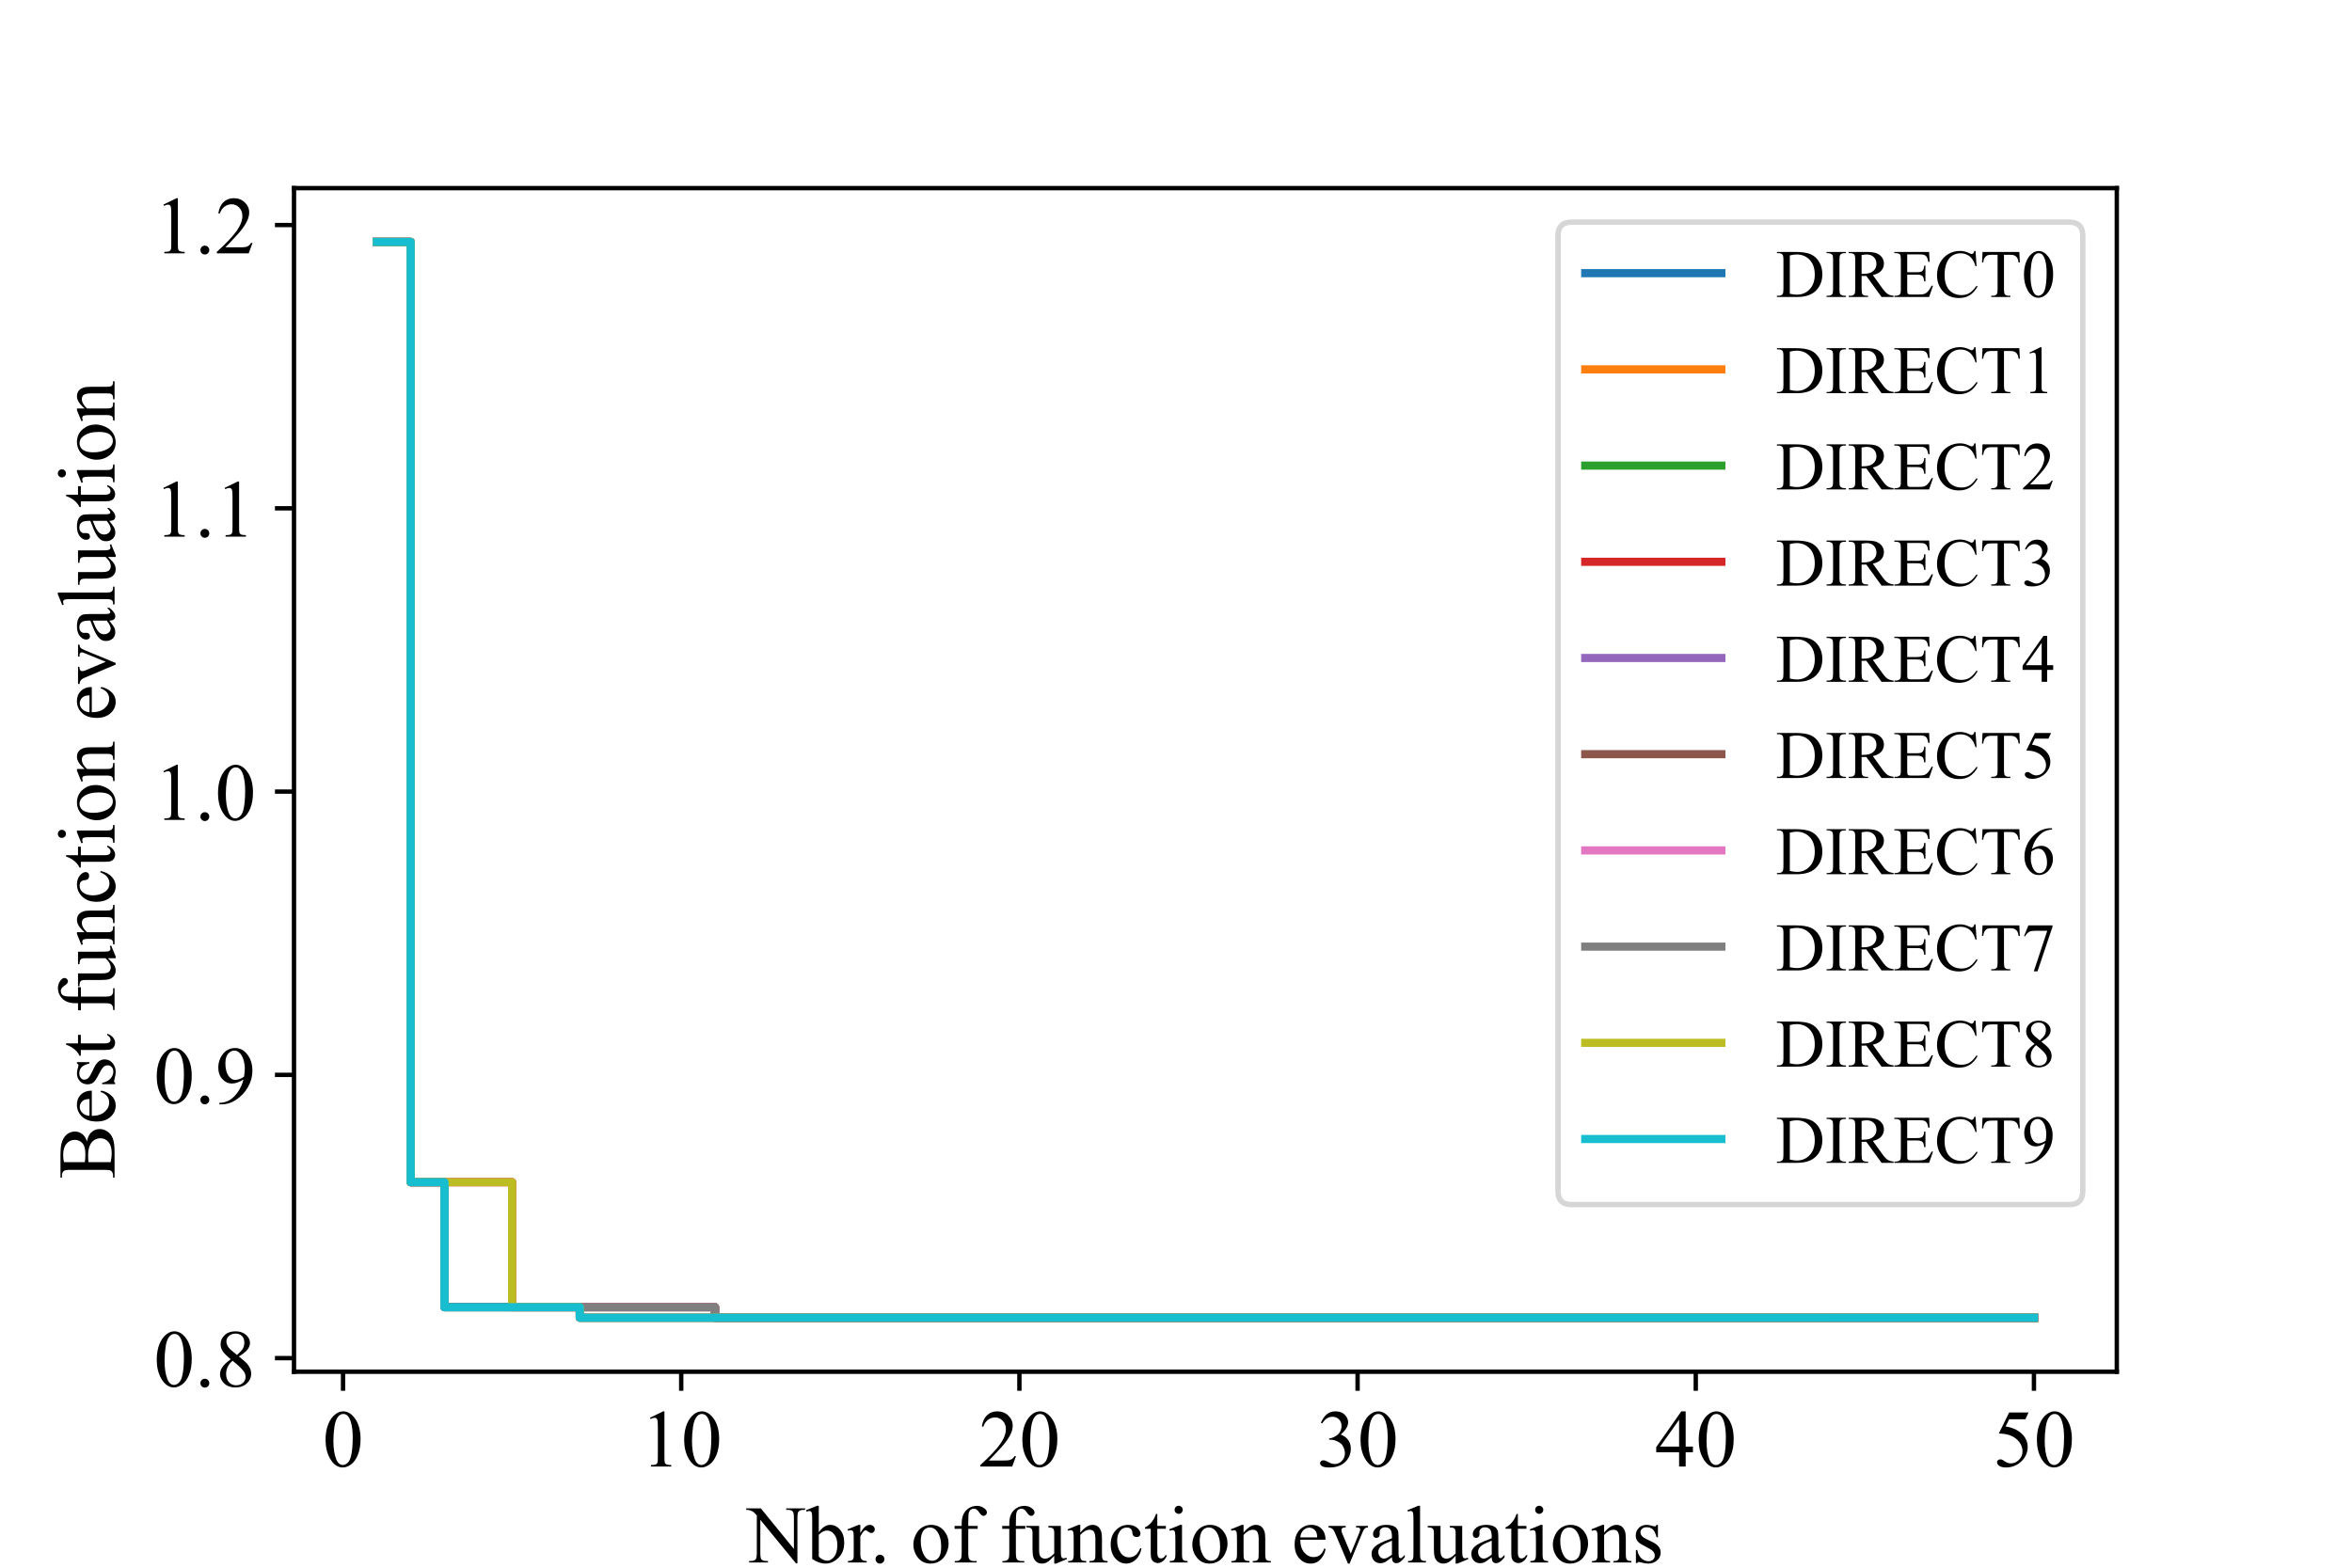 <?xml version="1.0" encoding="utf-8" standalone="no"?>
<!DOCTYPE svg PUBLIC "-//W3C//DTD SVG 1.1//EN"
  "http://www.w3.org/Graphics/SVG/1.1/DTD/svg11.dtd">
<!-- Created with matplotlib (https://matplotlib.org/) -->
<svg height="288pt" version="1.1" viewBox="0 0 432 288" width="432pt" xmlns="http://www.w3.org/2000/svg" xmlns:xlink="http://www.w3.org/1999/xlink">
 <defs>
  <style type="text/css">*{stroke-linecap:butt;stroke-linejoin:round;}</style>
 </defs>
 <g id="figure_1">
  <g id="patch_1">
   <path d="M 0 288 
L 432 288 
L 432 0 
L 0 0 
z
" style="fill:#ffffff;"/>
  </g>
  <g id="axes_1">
   <g id="patch_2">
    <path d="M 54 252 
L 388.8 252 
L 388.8 34.56 
L 54 34.56 
z
" style="fill:#ffffff;"/>
   </g>
   <g id="matplotlib.axis_1">
    <g id="xtick_1">
     <g id="line2d_1">
      <defs>
       <path d="M 0 0 
L 0 3.5 
" id="m7d611c366a" style="stroke:#000000;stroke-width:0.8;"/>
      </defs>
      <g>
       <use style="stroke:#000000;stroke-width:0.8;" x="63.007" xlink:href="#m7d611c366a" y="252"/>
      </g>
     </g>
     <g id="text_1">
      <!-- 0 -->
      <g transform="translate(59.257 269.416)scale(0.15 -0.15)">
       <defs>
        <path d="M 3.609 32.719 
Q 3.609 44.047 7.031 52.219 
Q 10.453 60.406 16.109 64.406 
Q 20.516 67.578 25.203 67.578 
Q 32.812 67.578 38.875 59.812 
Q 46.438 50.203 46.438 33.734 
Q 46.438 22.219 43.109 14.156 
Q 39.797 6.109 34.641 2.469 
Q 29.5 -1.172 24.703 -1.172 
Q 15.234 -1.172 8.938 10.016 
Q 3.609 19.438 3.609 32.719 
z
M 13.188 31.5 
Q 13.188 17.828 16.547 9.188 
Q 19.344 1.906 24.859 1.906 
Q 27.484 1.906 30.312 4.266 
Q 33.156 6.641 34.625 12.203 
Q 36.859 20.609 36.859 35.891 
Q 36.859 47.219 34.516 54.781 
Q 32.766 60.406 29.984 62.75 
Q 27.984 64.359 25.141 64.359 
Q 21.828 64.359 19.234 61.375 
Q 15.719 57.328 14.453 48.625 
Q 13.188 39.938 13.188 31.5 
z
" id="TimesNewRomanPSMT-48"/>
       </defs>
       <use xlink:href="#TimesNewRomanPSMT-48"/>
      </g>
     </g>
    </g>
    <g id="xtick_2">
     <g id="line2d_2">
      <g>
       <use style="stroke:#000000;stroke-width:0.8;" x="125.122" xlink:href="#m7d611c366a" y="252"/>
      </g>
     </g>
     <g id="text_2">
      <!-- 10 -->
      <g transform="translate(117.622 269.416)scale(0.15 -0.15)">
       <defs>
        <path d="M 11.719 59.719 
L 27.828 67.578 
L 29.438 67.578 
L 29.438 11.672 
Q 29.438 6.109 29.906 4.734 
Q 30.375 3.375 31.828 2.641 
Q 33.297 1.906 37.797 1.812 
L 37.797 0 
L 12.891 0 
L 12.891 1.812 
Q 17.578 1.906 18.938 2.609 
Q 20.312 3.328 20.844 4.516 
Q 21.391 5.719 21.391 11.672 
L 21.391 47.406 
Q 21.391 54.641 20.906 56.688 
Q 20.562 58.25 19.656 58.984 
Q 18.75 59.719 17.484 59.719 
Q 15.672 59.719 12.453 58.203 
z
" id="TimesNewRomanPSMT-49"/>
       </defs>
       <use xlink:href="#TimesNewRomanPSMT-49"/>
       <use x="50" xlink:href="#TimesNewRomanPSMT-48"/>
      </g>
     </g>
    </g>
    <g id="xtick_3">
     <g id="line2d_3">
      <g>
       <use style="stroke:#000000;stroke-width:0.8;" x="187.237" xlink:href="#m7d611c366a" y="252"/>
      </g>
     </g>
     <g id="text_3">
      <!-- 20 -->
      <g transform="translate(179.737 269.416)scale(0.15 -0.15)">
       <defs>
        <path d="M 45.844 12.75 
L 41.219 0 
L 2.156 0 
L 2.156 1.812 
Q 19.391 17.531 26.422 27.484 
Q 33.453 37.453 33.453 45.703 
Q 33.453 52 29.594 56.047 
Q 25.734 60.109 20.359 60.109 
Q 15.484 60.109 11.594 57.25 
Q 7.719 54.391 5.859 48.875 
L 4.047 48.875 
Q 5.281 57.906 10.328 62.734 
Q 15.375 67.578 22.953 67.578 
Q 31 67.578 36.391 62.406 
Q 41.797 57.234 41.797 50.203 
Q 41.797 45.172 39.453 40.141 
Q 35.844 32.234 27.734 23.391 
Q 15.578 10.109 12.547 7.375 
L 29.828 7.375 
Q 35.109 7.375 37.234 7.766 
Q 39.359 8.156 41.062 9.344 
Q 42.781 10.547 44.047 12.75 
z
" id="TimesNewRomanPSMT-50"/>
       </defs>
       <use xlink:href="#TimesNewRomanPSMT-50"/>
       <use x="50" xlink:href="#TimesNewRomanPSMT-48"/>
      </g>
     </g>
    </g>
    <g id="xtick_4">
     <g id="line2d_4">
      <g>
       <use style="stroke:#000000;stroke-width:0.8;" x="249.352" xlink:href="#m7d611c366a" y="252"/>
      </g>
     </g>
     <g id="text_4">
      <!-- 30 -->
      <g transform="translate(241.852 269.416)scale(0.15 -0.15)">
       <defs>
        <path d="M 5.078 53.609 
Q 7.906 60.297 12.219 63.938 
Q 16.547 67.578 23 67.578 
Q 30.953 67.578 35.203 62.406 
Q 38.422 58.547 38.422 54.156 
Q 38.422 46.922 29.344 39.203 
Q 35.453 36.812 38.578 32.375 
Q 41.703 27.938 41.703 21.922 
Q 41.703 13.328 36.234 7.031 
Q 29.109 -1.172 15.578 -1.172 
Q 8.891 -1.172 6.469 0.484 
Q 4.047 2.156 4.047 4.047 
Q 4.047 5.469 5.188 6.547 
Q 6.344 7.625 7.953 7.625 
Q 9.188 7.625 10.453 7.234 
Q 11.281 6.984 14.203 5.438 
Q 17.141 3.906 18.266 3.609 
Q 20.062 3.078 22.125 3.078 
Q 27.094 3.078 30.781 6.938 
Q 34.469 10.797 34.469 16.062 
Q 34.469 19.922 32.766 23.578 
Q 31.5 26.312 29.984 27.734 
Q 27.875 29.688 24.219 31.266 
Q 20.562 32.859 16.75 32.859 
L 15.188 32.859 
L 15.188 34.328 
Q 19.047 34.812 22.922 37.109 
Q 26.812 39.406 28.562 42.625 
Q 30.328 45.844 30.328 49.703 
Q 30.328 54.734 27.172 57.828 
Q 24.031 60.938 19.344 60.938 
Q 11.766 60.938 6.688 52.828 
z
" id="TimesNewRomanPSMT-51"/>
       </defs>
       <use xlink:href="#TimesNewRomanPSMT-51"/>
       <use x="50" xlink:href="#TimesNewRomanPSMT-48"/>
      </g>
     </g>
    </g>
    <g id="xtick_5">
     <g id="line2d_5">
      <g>
       <use style="stroke:#000000;stroke-width:0.8;" x="311.467" xlink:href="#m7d611c366a" y="252"/>
      </g>
     </g>
     <g id="text_5">
      <!-- 40 -->
      <g transform="translate(303.967 269.416)scale(0.15 -0.15)">
       <defs>
        <path d="M 46.531 24.422 
L 46.531 17.484 
L 37.641 17.484 
L 37.641 0 
L 29.594 0 
L 29.594 17.484 
L 1.562 17.484 
L 1.562 23.734 
L 32.281 67.578 
L 37.641 67.578 
L 37.641 24.422 
z
M 29.594 24.422 
L 29.594 57.281 
L 6.344 24.422 
z
" id="TimesNewRomanPSMT-52"/>
       </defs>
       <use xlink:href="#TimesNewRomanPSMT-52"/>
       <use x="50" xlink:href="#TimesNewRomanPSMT-48"/>
      </g>
     </g>
    </g>
    <g id="xtick_6">
     <g id="line2d_6">
      <g>
       <use style="stroke:#000000;stroke-width:0.8;" x="373.582" xlink:href="#m7d611c366a" y="252"/>
      </g>
     </g>
     <g id="text_6">
      <!-- 50 -->
      <g transform="translate(366.082 269.416)scale(0.15 -0.15)">
       <defs>
        <path d="M 43.406 66.219 
L 39.594 57.906 
L 19.672 57.906 
L 15.328 49.031 
Q 28.266 47.125 35.844 39.406 
Q 42.328 32.766 42.328 23.781 
Q 42.328 18.562 40.203 14.109 
Q 38.094 9.672 34.859 6.547 
Q 31.641 3.422 27.688 1.516 
Q 22.078 -1.172 16.156 -1.172 
Q 10.203 -1.172 7.484 0.844 
Q 4.781 2.875 4.781 5.328 
Q 4.781 6.688 5.906 7.734 
Q 7.031 8.797 8.734 8.797 
Q 10.016 8.797 10.969 8.406 
Q 11.922 8.016 14.203 6.391 
Q 17.875 3.859 21.625 3.859 
Q 27.344 3.859 31.656 8.172 
Q 35.984 12.5 35.984 18.703 
Q 35.984 24.703 32.125 29.906 
Q 28.266 35.109 21.484 37.938 
Q 16.156 40.141 6.984 40.484 
L 19.672 66.219 
z
" id="TimesNewRomanPSMT-53"/>
       </defs>
       <use xlink:href="#TimesNewRomanPSMT-53"/>
       <use x="50" xlink:href="#TimesNewRomanPSMT-48"/>
      </g>
     </g>
    </g>
    <g id="text_7">
     <!-- Nbr. of function evaluations -->
     <g transform="translate(137.25 287.04)scale(0.15 -0.15)">
      <defs>
       <path d="M -1.312 66.219 
L 16.656 66.219 
L 57.125 16.547 
L 57.125 54.734 
Q 57.125 60.844 55.766 62.359 
Q 53.953 64.406 50.047 64.406 
L 47.75 64.406 
L 47.75 66.219 
L 70.797 66.219 
L 70.797 64.406 
L 68.453 64.406 
Q 64.266 64.406 62.5 61.859 
Q 61.422 60.297 61.422 54.734 
L 61.422 -1.078 
L 59.672 -1.078 
L 16.016 52.25 
L 16.016 11.469 
Q 16.016 5.375 17.328 3.859 
Q 19.188 1.812 23.047 1.812 
L 25.391 1.812 
L 25.391 0 
L 2.344 0 
L 2.344 1.812 
L 4.641 1.812 
Q 8.891 1.812 10.641 4.344 
Q 11.719 5.906 11.719 11.469 
L 11.719 57.516 
Q 8.844 60.891 7.344 61.953 
Q 5.859 63.031 2.984 63.969 
Q 1.562 64.406 -1.312 64.406 
z
" id="TimesNewRomanPSMT-78"/>
       <path d="M 15.375 37.016 
Q 21.875 46.047 29.391 46.047 
Q 36.281 46.047 41.406 40.156 
Q 46.531 34.281 46.531 24.078 
Q 46.531 12.156 38.625 4.891 
Q 31.844 -1.375 23.484 -1.375 
Q 19.578 -1.375 15.547 0.047 
Q 11.531 1.469 7.328 4.297 
L 7.328 50.641 
Q 7.328 58.25 6.953 60 
Q 6.594 61.766 5.812 62.391 
Q 5.031 63.031 3.859 63.031 
Q 2.484 63.031 0.438 62.25 
L -0.25 63.969 
L 13.188 69.438 
L 15.375 69.438 
z
M 15.375 33.891 
L 15.375 7.125 
Q 17.875 4.688 20.531 3.438 
Q 23.188 2.203 25.984 2.203 
Q 30.422 2.203 34.25 7.078 
Q 38.094 11.969 38.094 21.297 
Q 38.094 29.891 34.25 34.5 
Q 30.422 39.109 25.531 39.109 
Q 22.953 39.109 20.359 37.797 
Q 18.406 36.812 15.375 33.891 
z
" id="TimesNewRomanPSMT-98"/>
       <path d="M 16.219 46.047 
L 16.219 35.984 
Q 21.828 46.047 27.734 46.047 
Q 30.422 46.047 32.172 44.406 
Q 33.938 42.781 33.938 40.625 
Q 33.938 38.719 32.656 37.391 
Q 31.391 36.078 29.641 36.078 
Q 27.938 36.078 25.812 37.766 
Q 23.688 39.453 22.656 39.453 
Q 21.781 39.453 20.75 38.484 
Q 18.562 36.469 16.219 31.891 
L 16.219 10.453 
Q 16.219 6.734 17.141 4.828 
Q 17.781 3.516 19.391 2.641 
Q 21 1.766 24.031 1.766 
L 24.031 0 
L 1.125 0 
L 1.125 1.766 
Q 4.547 1.766 6.203 2.828 
Q 7.422 3.609 7.906 5.328 
Q 8.156 6.156 8.156 10.062 
L 8.156 27.391 
Q 8.156 35.203 7.828 36.688 
Q 7.516 38.188 6.656 38.859 
Q 5.812 39.547 4.547 39.547 
Q 3.031 39.547 1.125 38.812 
L 0.641 40.578 
L 14.156 46.047 
z
" id="TimesNewRomanPSMT-114"/>
       <path d="M 12.5 9.469 
Q 14.797 9.469 16.359 7.875 
Q 17.922 6.297 17.922 4.047 
Q 17.922 1.812 16.328 0.219 
Q 14.75 -1.375 12.5 -1.375 
Q 10.25 -1.375 8.656 0.219 
Q 7.078 1.812 7.078 4.047 
Q 7.078 6.344 8.656 7.906 
Q 10.25 9.469 12.5 9.469 
z
" id="TimesNewRomanPSMT-46"/>
       <path id="TimesNewRomanPSMT-32"/>
       <path d="M 25 46.047 
Q 35.156 46.047 41.312 38.328 
Q 46.531 31.734 46.531 23.188 
Q 46.531 17.188 43.641 11.031 
Q 40.766 4.891 35.719 1.75 
Q 30.672 -1.375 24.469 -1.375 
Q 14.359 -1.375 8.406 6.688 
Q 3.375 13.484 3.375 21.922 
Q 3.375 28.078 6.422 34.156 
Q 9.469 40.234 14.453 43.141 
Q 19.438 46.047 25 46.047 
z
M 23.484 42.875 
Q 20.906 42.875 18.281 41.328 
Q 15.672 39.797 14.062 35.938 
Q 12.453 32.078 12.453 26.031 
Q 12.453 16.266 16.328 9.172 
Q 20.219 2.094 26.562 2.094 
Q 31.297 2.094 34.375 6 
Q 37.453 9.906 37.453 19.438 
Q 37.453 31.344 32.328 38.188 
Q 28.859 42.875 23.484 42.875 
z
" id="TimesNewRomanPSMT-111"/>
       <path d="M 20.609 41.219 
L 20.609 11.812 
Q 20.609 5.562 21.969 3.906 
Q 23.781 1.766 26.812 1.766 
L 30.859 1.766 
L 30.859 0 
L 4.156 0 
L 4.156 1.766 
L 6.156 1.766 
Q 8.109 1.766 9.719 2.734 
Q 11.328 3.719 11.938 5.375 
Q 12.547 7.031 12.547 11.812 
L 12.547 41.219 
L 3.859 41.219 
L 3.859 44.734 
L 12.547 44.734 
L 12.547 47.656 
Q 12.547 54.344 14.688 58.984 
Q 16.844 63.625 21.266 66.484 
Q 25.688 69.344 31.203 69.344 
Q 36.328 69.344 40.625 66.016 
Q 43.453 63.812 43.453 61.078 
Q 43.453 59.625 42.188 58.328 
Q 40.922 57.031 39.453 57.031 
Q 38.328 57.031 37.078 57.828 
Q 35.844 58.641 34.031 61.297 
Q 32.234 63.969 30.719 64.891 
Q 29.203 65.828 27.344 65.828 
Q 25.094 65.828 23.531 64.625 
Q 21.969 63.422 21.281 60.906 
Q 20.609 58.406 20.609 47.953 
L 20.609 44.734 
L 32.125 44.734 
L 32.125 41.219 
z
" id="TimesNewRomanPSMT-102"/>
       <path d="M 42.328 44.734 
L 42.328 17.625 
Q 42.328 9.859 42.688 8.125 
Q 43.062 6.391 43.859 5.703 
Q 44.672 5.031 45.75 5.031 
Q 47.266 5.031 49.172 5.859 
L 49.859 4.156 
L 36.469 -1.375 
L 34.281 -1.375 
L 34.281 8.109 
Q 28.516 1.859 25.484 0.234 
Q 22.469 -1.375 19.094 -1.375 
Q 15.328 -1.375 12.562 0.797 
Q 9.812 2.984 8.734 6.391 
Q 7.672 9.812 7.672 16.062 
L 7.672 36.031 
Q 7.672 39.203 6.984 40.422 
Q 6.297 41.656 4.953 42.312 
Q 3.609 42.969 0.094 42.922 
L 0.094 44.734 
L 15.766 44.734 
L 15.766 14.797 
Q 15.766 8.547 17.938 6.594 
Q 20.125 4.641 23.188 4.641 
Q 25.297 4.641 27.953 5.953 
Q 30.609 7.281 34.281 10.984 
L 34.281 36.328 
Q 34.281 40.141 32.891 41.484 
Q 31.5 42.828 27.094 42.922 
L 27.094 44.734 
z
" id="TimesNewRomanPSMT-117"/>
       <path d="M 16.156 36.578 
Q 24.031 46.047 31.156 46.047 
Q 34.812 46.047 37.453 44.219 
Q 40.094 42.391 41.656 38.188 
Q 42.719 35.25 42.719 29.203 
L 42.719 10.109 
Q 42.719 5.859 43.406 4.344 
Q 43.953 3.125 45.141 2.438 
Q 46.344 1.766 49.562 1.766 
L 49.562 0 
L 27.438 0 
L 27.438 1.766 
L 28.375 1.766 
Q 31.5 1.766 32.734 2.703 
Q 33.984 3.656 34.469 5.516 
Q 34.672 6.25 34.672 10.109 
L 34.672 28.422 
Q 34.672 34.516 33.078 37.281 
Q 31.5 40.047 27.734 40.047 
Q 21.922 40.047 16.156 33.688 
L 16.156 10.109 
Q 16.156 5.562 16.703 4.5 
Q 17.391 3.078 18.578 2.422 
Q 19.781 1.766 23.438 1.766 
L 23.438 0 
L 1.312 0 
L 1.312 1.766 
L 2.297 1.766 
Q 5.719 1.766 6.906 3.484 
Q 8.109 5.219 8.109 10.109 
L 8.109 26.703 
Q 8.109 34.766 7.734 36.516 
Q 7.375 38.281 6.609 38.906 
Q 5.859 39.547 4.594 39.547 
Q 3.219 39.547 1.312 38.812 
L 0.594 40.578 
L 14.062 46.047 
L 16.156 46.047 
z
" id="TimesNewRomanPSMT-110"/>
       <path d="M 41.109 17 
Q 39.312 8.156 34.031 3.391 
Q 28.766 -1.375 22.359 -1.375 
Q 14.75 -1.375 9.078 5.016 
Q 3.422 11.422 3.422 22.312 
Q 3.422 32.859 9.688 39.453 
Q 15.969 46.047 24.75 46.047 
Q 31.344 46.047 35.594 42.547 
Q 39.844 39.062 39.844 35.297 
Q 39.844 33.453 38.641 32.297 
Q 37.453 31.156 35.297 31.156 
Q 32.422 31.156 30.953 33.016 
Q 30.125 34.031 29.859 36.906 
Q 29.594 39.797 27.875 41.312 
Q 26.172 42.781 23.141 42.781 
Q 18.266 42.781 15.281 39.156 
Q 11.328 34.375 11.328 26.516 
Q 11.328 18.5 15.25 12.375 
Q 19.188 6.25 25.875 6.25 
Q 30.672 6.25 34.469 9.516 
Q 37.156 11.766 39.703 17.672 
z
" id="TimesNewRomanPSMT-99"/>
       <path d="M 16.109 59.422 
L 16.109 44.734 
L 26.562 44.734 
L 26.562 41.312 
L 16.109 41.312 
L 16.109 12.312 
Q 16.109 7.953 17.359 6.438 
Q 18.609 4.938 20.562 4.938 
Q 22.172 4.938 23.688 5.938 
Q 25.203 6.938 26.031 8.891 
L 27.938 8.891 
Q 26.219 4.109 23.094 1.688 
Q 19.969 -0.734 16.656 -0.734 
Q 14.406 -0.734 12.25 0.516 
Q 10.109 1.766 9.078 4.078 
Q 8.062 6.391 8.062 11.234 
L 8.062 41.312 
L 0.984 41.312 
L 0.984 42.922 
Q 3.656 44 6.469 46.562 
Q 9.281 49.125 11.469 52.641 
Q 12.594 54.5 14.594 59.422 
z
" id="TimesNewRomanPSMT-116"/>
       <path d="M 14.5 69.438 
Q 16.547 69.438 17.984 67.984 
Q 19.438 66.547 19.438 64.5 
Q 19.438 62.453 17.984 60.984 
Q 16.547 59.516 14.5 59.516 
Q 12.453 59.516 10.984 60.984 
Q 9.516 62.453 9.516 64.5 
Q 9.516 66.547 10.953 67.984 
Q 12.406 69.438 14.5 69.438 
z
M 18.562 46.047 
L 18.562 10.109 
Q 18.562 5.906 19.172 4.516 
Q 19.781 3.125 20.969 2.438 
Q 22.172 1.766 25.344 1.766 
L 25.344 0 
L 3.609 0 
L 3.609 1.766 
Q 6.891 1.766 8 2.391 
Q 9.125 3.031 9.781 4.484 
Q 10.453 5.953 10.453 10.109 
L 10.453 27.344 
Q 10.453 34.625 10.016 36.766 
Q 9.672 38.328 8.938 38.938 
Q 8.203 39.547 6.938 39.547 
Q 5.562 39.547 3.609 38.812 
L 2.938 40.578 
L 16.406 46.047 
z
" id="TimesNewRomanPSMT-105"/>
       <path d="M 10.641 27.875 
Q 10.594 17.922 15.484 12.25 
Q 20.359 6.594 26.953 6.594 
Q 31.344 6.594 34.594 9 
Q 37.844 11.422 40.047 17.281 
L 41.547 16.312 
Q 40.531 9.625 35.594 4.125 
Q 30.672 -1.375 23.25 -1.375 
Q 15.188 -1.375 9.453 4.906 
Q 3.719 11.188 3.719 21.781 
Q 3.719 33.25 9.594 39.672 
Q 15.484 46.094 24.359 46.094 
Q 31.891 46.094 36.719 41.141 
Q 41.547 36.188 41.547 27.875 
z
M 10.641 30.719 
L 31.344 30.719 
Q 31.109 35.016 30.328 36.766 
Q 29.109 39.5 26.688 41.062 
Q 24.266 42.625 21.625 42.625 
Q 17.578 42.625 14.375 39.469 
Q 11.188 36.328 10.641 30.719 
z
" id="TimesNewRomanPSMT-101"/>
       <path d="M 0.828 44.734 
L 21.875 44.734 
L 21.875 42.922 
L 20.516 42.922 
Q 18.609 42.922 17.609 41.984 
Q 16.609 41.062 16.609 39.5 
Q 16.609 37.797 17.625 35.453 
L 28.031 10.75 
L 38.484 36.375 
Q 39.594 39.109 39.594 40.531 
Q 39.594 41.219 39.203 41.656 
Q 38.672 42.391 37.844 42.656 
Q 37.016 42.922 34.469 42.922 
L 34.469 44.734 
L 49.078 44.734 
L 49.078 42.922 
Q 46.531 42.719 45.562 41.891 
Q 43.844 40.438 42.484 37.016 
L 26.609 -1.375 
L 24.609 -1.375 
L 8.641 36.375 
Q 7.562 39.016 6.578 40.156 
Q 5.609 41.312 4.109 42.094 
Q 3.266 42.531 0.828 42.922 
z
" id="TimesNewRomanPSMT-118"/>
       <path d="M 28.469 6.453 
Q 21.578 1.125 19.828 0.297 
Q 17.188 -0.922 14.203 -0.922 
Q 9.578 -0.922 6.562 2.25 
Q 3.562 5.422 3.562 10.594 
Q 3.562 13.875 5.031 16.266 
Q 7.031 19.578 11.984 22.5 
Q 16.938 25.438 28.469 29.641 
L 28.469 31.391 
Q 28.469 38.094 26.344 40.578 
Q 24.219 43.062 20.172 43.062 
Q 17.094 43.062 15.281 41.406 
Q 13.422 39.75 13.422 37.594 
L 13.531 34.766 
Q 13.531 32.516 12.375 31.297 
Q 11.234 30.078 9.375 30.078 
Q 7.562 30.078 6.422 31.344 
Q 5.281 32.625 5.281 34.812 
Q 5.281 39.016 9.578 42.531 
Q 13.875 46.047 21.625 46.047 
Q 27.594 46.047 31.391 44.047 
Q 34.281 42.531 35.641 39.312 
Q 36.531 37.203 36.531 30.719 
L 36.531 15.531 
Q 36.531 9.125 36.766 7.688 
Q 37.016 6.25 37.578 5.766 
Q 38.141 5.281 38.875 5.281 
Q 39.656 5.281 40.234 5.609 
Q 41.266 6.25 44.188 9.188 
L 44.188 6.453 
Q 38.719 -0.875 33.734 -0.875 
Q 31.344 -0.875 29.922 0.781 
Q 28.516 2.438 28.469 6.453 
z
M 28.469 9.625 
L 28.469 26.656 
Q 21.094 23.734 18.953 22.516 
Q 15.094 20.359 13.422 18.016 
Q 11.766 15.672 11.766 12.891 
Q 11.766 9.375 13.859 7.047 
Q 15.969 4.734 18.703 4.734 
Q 22.406 4.734 28.469 9.625 
z
" id="TimesNewRomanPSMT-97"/>
       <path d="M 18.5 69.438 
L 18.5 10.109 
Q 18.5 5.906 19.109 4.531 
Q 19.734 3.172 21 2.469 
Q 22.266 1.766 25.734 1.766 
L 25.734 0 
L 3.812 0 
L 3.812 1.766 
Q 6.891 1.766 8 2.391 
Q 9.125 3.031 9.766 4.484 
Q 10.406 5.953 10.406 10.109 
L 10.406 50.734 
Q 10.406 58.297 10.062 60.031 
Q 9.719 61.766 8.953 62.391 
Q 8.203 63.031 7.031 63.031 
Q 5.766 63.031 3.812 62.25 
L 2.984 63.969 
L 16.312 69.438 
z
" id="TimesNewRomanPSMT-108"/>
       <path d="M 32.031 46.047 
L 32.031 30.812 
L 30.422 30.812 
Q 28.562 37.984 25.656 40.578 
Q 22.75 43.172 18.266 43.172 
Q 14.844 43.172 12.734 41.359 
Q 10.641 39.547 10.641 37.359 
Q 10.641 34.625 12.203 32.672 
Q 13.719 30.672 18.359 28.422 
L 25.484 24.953 
Q 35.406 20.125 35.406 12.203 
Q 35.406 6.109 30.781 2.359 
Q 26.172 -1.375 20.453 -1.375 
Q 16.359 -1.375 11.078 0.094 
Q 9.469 0.594 8.453 0.594 
Q 7.328 0.594 6.688 -0.688 
L 5.078 -0.688 
L 5.078 15.281 
L 6.688 15.281 
Q 8.062 8.453 11.906 4.984 
Q 15.766 1.516 20.562 1.516 
Q 23.922 1.516 26.047 3.484 
Q 28.172 5.469 28.172 8.25 
Q 28.172 11.625 25.797 13.922 
Q 23.438 16.219 16.359 19.734 
Q 9.281 23.25 7.078 26.078 
Q 4.891 28.859 4.891 33.109 
Q 4.891 38.625 8.672 42.328 
Q 12.453 46.047 18.453 46.047 
Q 21.094 46.047 24.859 44.922 
Q 27.344 44.188 28.172 44.188 
Q 28.953 44.188 29.391 44.531 
Q 29.828 44.875 30.422 46.047 
z
" id="TimesNewRomanPSMT-115"/>
      </defs>
      <use xlink:href="#TimesNewRomanPSMT-78"/>
      <use x="72.217" xlink:href="#TimesNewRomanPSMT-98"/>
      <use x="122.217" xlink:href="#TimesNewRomanPSMT-114"/>
      <use x="150.018" xlink:href="#TimesNewRomanPSMT-46"/>
      <use x="175.018" xlink:href="#TimesNewRomanPSMT-32"/>
      <use x="200.018" xlink:href="#TimesNewRomanPSMT-111"/>
      <use x="250.018" xlink:href="#TimesNewRomanPSMT-102"/>
      <use x="283.318" xlink:href="#TimesNewRomanPSMT-32"/>
      <use x="308.318" xlink:href="#TimesNewRomanPSMT-102"/>
      <use x="341.619" xlink:href="#TimesNewRomanPSMT-117"/>
      <use x="391.619" xlink:href="#TimesNewRomanPSMT-110"/>
      <use x="441.619" xlink:href="#TimesNewRomanPSMT-99"/>
      <use x="486.004" xlink:href="#TimesNewRomanPSMT-116"/>
      <use x="513.787" xlink:href="#TimesNewRomanPSMT-105"/>
      <use x="541.57" xlink:href="#TimesNewRomanPSMT-111"/>
      <use x="591.57" xlink:href="#TimesNewRomanPSMT-110"/>
      <use x="641.57" xlink:href="#TimesNewRomanPSMT-32"/>
      <use x="666.57" xlink:href="#TimesNewRomanPSMT-101"/>
      <use x="710.955" xlink:href="#TimesNewRomanPSMT-118"/>
      <use x="760.955" xlink:href="#TimesNewRomanPSMT-97"/>
      <use x="805.34" xlink:href="#TimesNewRomanPSMT-108"/>
      <use x="833.123" xlink:href="#TimesNewRomanPSMT-117"/>
      <use x="883.123" xlink:href="#TimesNewRomanPSMT-97"/>
      <use x="927.508" xlink:href="#TimesNewRomanPSMT-116"/>
      <use x="955.291" xlink:href="#TimesNewRomanPSMT-105"/>
      <use x="983.074" xlink:href="#TimesNewRomanPSMT-111"/>
      <use x="1033.074" xlink:href="#TimesNewRomanPSMT-110"/>
      <use x="1083.074" xlink:href="#TimesNewRomanPSMT-115"/>
     </g>
    </g>
   </g>
   <g id="matplotlib.axis_2">
    <g id="ytick_1">
     <g id="line2d_7">
      <defs>
       <path d="M 0 0 
L -3.5 0 
" id="mdb02f7a0bc" style="stroke:#000000;stroke-width:0.8;"/>
      </defs>
      <g>
       <use style="stroke:#000000;stroke-width:0.8;" x="54" xlink:href="#mdb02f7a0bc" y="249.503"/>
      </g>
     </g>
     <g id="text_8">
      <!-- 0.8 -->
      <g transform="translate(28.25 254.711)scale(0.15 -0.15)">
       <defs>
        <path d="M 19.188 33.344 
Q 11.328 39.797 9.047 43.703 
Q 6.781 47.609 6.781 51.812 
Q 6.781 58.25 11.766 62.906 
Q 16.75 67.578 25 67.578 
Q 33.016 67.578 37.891 63.234 
Q 42.781 58.891 42.781 53.328 
Q 42.781 49.609 40.141 45.75 
Q 37.5 41.891 29.156 36.672 
Q 37.75 30.031 40.531 26.219 
Q 44.234 21.234 44.234 15.719 
Q 44.234 8.734 38.906 3.781 
Q 33.594 -1.172 24.953 -1.172 
Q 15.531 -1.172 10.25 4.734 
Q 6.062 9.469 6.062 15.094 
Q 6.062 19.484 9.016 23.797 
Q 11.969 28.125 19.188 33.344 
z
M 26.859 38.578 
Q 32.719 43.844 34.281 46.891 
Q 35.844 49.953 35.844 53.812 
Q 35.844 58.938 32.953 61.844 
Q 30.078 64.75 25.094 64.75 
Q 20.125 64.75 17 61.859 
Q 13.875 58.984 13.875 55.125 
Q 13.875 52.594 15.156 50.047 
Q 16.453 47.516 18.844 45.219 
z
M 21.484 31.5 
Q 17.438 28.078 15.484 24.047 
Q 13.531 20.016 13.531 15.328 
Q 13.531 9.031 16.969 5.25 
Q 20.406 1.469 25.734 1.469 
Q 31 1.469 34.172 4.438 
Q 37.359 7.422 37.359 11.672 
Q 37.359 15.188 35.5 17.969 
Q 32.031 23.141 21.484 31.5 
z
" id="TimesNewRomanPSMT-56"/>
       </defs>
       <use xlink:href="#TimesNewRomanPSMT-48"/>
       <use x="50" xlink:href="#TimesNewRomanPSMT-46"/>
       <use x="75" xlink:href="#TimesNewRomanPSMT-56"/>
      </g>
     </g>
    </g>
    <g id="ytick_2">
     <g id="line2d_8">
      <g>
       <use style="stroke:#000000;stroke-width:0.8;" x="54" xlink:href="#mdb02f7a0bc" y="197.462"/>
      </g>
     </g>
     <g id="text_9">
      <!-- 0.9 -->
      <g transform="translate(28.25 202.67)scale(0.15 -0.15)">
       <defs>
        <path d="M 5.281 -1.375 
L 5.281 0.438 
Q 11.625 0.531 17.094 3.391 
Q 22.562 6.25 27.656 13.375 
Q 32.766 20.516 34.766 29.047 
Q 27.094 24.125 20.906 24.125 
Q 13.922 24.125 8.938 29.516 
Q 3.953 34.906 3.953 43.844 
Q 3.953 52.547 8.938 59.328 
Q 14.938 67.578 24.609 67.578 
Q 32.766 67.578 38.578 60.844 
Q 45.703 52.484 45.703 40.234 
Q 45.703 29.203 40.281 19.656 
Q 34.859 10.109 25.203 3.812 
Q 17.328 -1.375 8.062 -1.375 
z
M 35.547 32.672 
Q 36.422 39.016 36.422 42.828 
Q 36.422 47.562 34.812 53.047 
Q 33.203 58.547 30.25 61.469 
Q 27.297 64.406 23.531 64.406 
Q 19.188 64.406 15.906 60.5 
Q 12.641 56.594 12.641 48.875 
Q 12.641 38.578 17 32.766 
Q 20.172 28.562 24.812 28.562 
Q 27.047 28.562 30.125 29.641 
Q 33.203 30.719 35.547 32.672 
z
" id="TimesNewRomanPSMT-57"/>
       </defs>
       <use xlink:href="#TimesNewRomanPSMT-48"/>
       <use x="50" xlink:href="#TimesNewRomanPSMT-46"/>
       <use x="75" xlink:href="#TimesNewRomanPSMT-57"/>
      </g>
     </g>
    </g>
    <g id="ytick_3">
     <g id="line2d_9">
      <g>
       <use style="stroke:#000000;stroke-width:0.8;" x="54" xlink:href="#mdb02f7a0bc" y="145.421"/>
      </g>
     </g>
     <g id="text_10">
      <!-- 1.0 -->
      <g transform="translate(28.25 150.628)scale(0.15 -0.15)">
       <use xlink:href="#TimesNewRomanPSMT-49"/>
       <use x="50" xlink:href="#TimesNewRomanPSMT-46"/>
       <use x="75" xlink:href="#TimesNewRomanPSMT-48"/>
      </g>
     </g>
    </g>
    <g id="ytick_4">
     <g id="line2d_10">
      <g>
       <use style="stroke:#000000;stroke-width:0.8;" x="54" xlink:href="#mdb02f7a0bc" y="93.38"/>
      </g>
     </g>
     <g id="text_11">
      <!-- 1.1 -->
      <g transform="translate(28.25 98.587)scale(0.15 -0.15)">
       <use xlink:href="#TimesNewRomanPSMT-49"/>
       <use x="50" xlink:href="#TimesNewRomanPSMT-46"/>
       <use x="75" xlink:href="#TimesNewRomanPSMT-49"/>
      </g>
     </g>
    </g>
    <g id="ytick_5">
     <g id="line2d_11">
      <g>
       <use style="stroke:#000000;stroke-width:0.8;" x="54" xlink:href="#mdb02f7a0bc" y="41.338"/>
      </g>
     </g>
     <g id="text_12">
      <!-- 1.2 -->
      <g transform="translate(28.25 46.546)scale(0.15 -0.15)">
       <use xlink:href="#TimesNewRomanPSMT-49"/>
       <use x="50" xlink:href="#TimesNewRomanPSMT-46"/>
       <use x="75" xlink:href="#TimesNewRomanPSMT-50"/>
      </g>
     </g>
    </g>
    <g id="text_13">
     <!-- Best function evaluation -->
     <g transform="translate(21.041 216.597)rotate(-90)scale(0.15 -0.15)">
      <defs>
       <path d="M 46.188 33.797 
Q 53.078 32.328 56.5 29.109 
Q 61.234 24.609 61.234 18.109 
Q 61.234 13.188 58.109 8.672 
Q 54.984 4.156 49.531 2.078 
Q 44.094 0 32.906 0 
L 1.656 0 
L 1.656 1.812 
L 4.156 1.812 
Q 8.297 1.812 10.109 4.438 
Q 11.234 6.156 11.234 11.719 
L 11.234 54.5 
Q 11.234 60.641 9.812 62.25 
Q 7.906 64.406 4.156 64.406 
L 1.656 64.406 
L 1.656 66.219 
L 30.281 66.219 
Q 38.281 66.219 43.109 65.047 
Q 50.438 63.281 54.297 58.812 
Q 58.156 54.344 58.156 48.531 
Q 58.156 43.562 55.125 39.625 
Q 52.094 35.688 46.188 33.797 
z
M 20.609 36.422 
Q 22.406 36.078 24.719 35.906 
Q 27.047 35.75 29.828 35.75 
Q 36.969 35.75 40.547 37.281 
Q 44.141 38.812 46.047 41.984 
Q 47.953 45.172 47.953 48.922 
Q 47.953 54.734 43.219 58.828 
Q 38.484 62.938 29.391 62.938 
Q 24.516 62.938 20.609 61.859 
z
M 20.609 4.781 
Q 26.266 3.469 31.781 3.469 
Q 40.625 3.469 45.266 7.438 
Q 49.906 11.422 49.906 17.281 
Q 49.906 21.141 47.797 24.703 
Q 45.703 28.266 40.969 30.312 
Q 36.234 32.375 29.25 32.375 
Q 26.219 32.375 24.062 32.266 
Q 21.922 32.172 20.609 31.938 
z
" id="TimesNewRomanPSMT-66"/>
      </defs>
      <use xlink:href="#TimesNewRomanPSMT-66"/>
      <use x="66.699" xlink:href="#TimesNewRomanPSMT-101"/>
      <use x="111.084" xlink:href="#TimesNewRomanPSMT-115"/>
      <use x="150" xlink:href="#TimesNewRomanPSMT-116"/>
      <use x="177.783" xlink:href="#TimesNewRomanPSMT-32"/>
      <use x="202.783" xlink:href="#TimesNewRomanPSMT-102"/>
      <use x="236.084" xlink:href="#TimesNewRomanPSMT-117"/>
      <use x="286.084" xlink:href="#TimesNewRomanPSMT-110"/>
      <use x="336.084" xlink:href="#TimesNewRomanPSMT-99"/>
      <use x="380.469" xlink:href="#TimesNewRomanPSMT-116"/>
      <use x="408.252" xlink:href="#TimesNewRomanPSMT-105"/>
      <use x="436.035" xlink:href="#TimesNewRomanPSMT-111"/>
      <use x="486.035" xlink:href="#TimesNewRomanPSMT-110"/>
      <use x="536.035" xlink:href="#TimesNewRomanPSMT-32"/>
      <use x="561.035" xlink:href="#TimesNewRomanPSMT-101"/>
      <use x="605.42" xlink:href="#TimesNewRomanPSMT-118"/>
      <use x="655.42" xlink:href="#TimesNewRomanPSMT-97"/>
      <use x="699.805" xlink:href="#TimesNewRomanPSMT-108"/>
      <use x="727.588" xlink:href="#TimesNewRomanPSMT-117"/>
      <use x="777.588" xlink:href="#TimesNewRomanPSMT-97"/>
      <use x="821.973" xlink:href="#TimesNewRomanPSMT-116"/>
      <use x="849.756" xlink:href="#TimesNewRomanPSMT-105"/>
      <use x="877.539" xlink:href="#TimesNewRomanPSMT-111"/>
      <use x="927.539" xlink:href="#TimesNewRomanPSMT-110"/>
     </g>
    </g>
   </g>
   <g id="line2d_12">
    <path clip-path="url(#p631ae6b471)" d="M 69.218 44.444 
L 75.43 44.444 
L 75.43 217.179 
L 81.641 217.179 
L 81.641 240.144 
L 87.853 240.144 
L 87.853 240.144 
L 94.064 240.144 
L 94.064 240.144 
L 100.276 240.144 
L 100.276 240.144 
L 106.487 240.144 
L 106.487 240.144 
L 112.699 240.144 
L 112.699 240.144 
L 118.91 240.144 
L 118.91 240.144 
L 125.122 240.144 
L 125.122 240.144 
L 131.333 240.144 
L 131.333 242.078 
L 137.545 242.078 
L 137.545 242.078 
L 143.756 242.078 
L 143.756 242.078 
L 149.968 242.078 
L 149.968 242.078 
L 156.179 242.078 
L 156.179 242.078 
L 162.391 242.078 
L 162.391 242.078 
L 168.602 242.078 
L 168.602 242.078 
L 174.814 242.078 
L 174.814 242.078 
L 181.025 242.078 
L 181.025 242.078 
L 187.237 242.078 
L 187.237 242.078 
L 193.448 242.078 
L 193.448 242.078 
L 199.66 242.078 
L 199.66 242.078 
L 205.871 242.078 
L 205.871 242.078 
L 212.083 242.078 
L 212.083 242.078 
L 218.294 242.078 
L 218.294 242.078 
L 224.506 242.078 
L 224.506 242.078 
L 230.717 242.078 
L 230.717 242.078 
L 236.929 242.078 
L 236.929 242.078 
L 243.14 242.078 
L 243.14 242.078 
L 249.352 242.078 
L 249.352 242.078 
L 255.563 242.078 
L 255.563 242.078 
L 261.775 242.078 
L 261.775 242.078 
L 267.986 242.078 
L 267.986 242.078 
L 274.198 242.078 
L 274.198 242.078 
L 280.409 242.078 
L 280.409 242.078 
L 286.621 242.078 
L 286.621 242.078 
L 292.832 242.078 
L 292.832 242.078 
L 299.044 242.078 
L 299.044 242.078 
L 305.255 242.078 
L 305.255 242.078 
L 311.467 242.078 
L 311.467 242.078 
L 317.678 242.078 
L 317.678 242.078 
L 323.89 242.078 
L 323.89 242.078 
L 330.101 242.078 
L 330.101 242.078 
L 336.313 242.078 
L 336.313 242.078 
L 342.524 242.078 
L 342.524 242.078 
L 348.736 242.078 
L 348.736 242.078 
L 354.947 242.078 
L 354.947 242.078 
L 361.159 242.078 
L 361.159 242.078 
L 367.37 242.078 
L 367.37 242.078 
L 373.582 242.078 
L 373.582 242.078 
" style="fill:none;stroke:#1f77b4;stroke-linecap:square;stroke-width:1.5;"/>
   </g>
   <g id="line2d_13">
    <path clip-path="url(#p631ae6b471)" d="M 69.218 44.444 
L 75.43 44.444 
L 75.43 217.179 
L 81.641 217.179 
L 81.641 217.179 
L 87.853 217.179 
L 87.853 217.179 
L 94.064 217.179 
L 94.064 240.144 
L 100.276 240.144 
L 100.276 240.144 
L 106.487 240.144 
L 106.487 240.144 
L 112.699 240.144 
L 112.699 240.144 
L 118.91 240.144 
L 118.91 240.144 
L 125.122 240.144 
L 125.122 240.144 
L 131.333 240.144 
L 131.333 242.078 
L 137.545 242.078 
L 137.545 242.078 
L 143.756 242.078 
L 143.756 242.078 
L 149.968 242.078 
L 149.968 242.078 
L 156.179 242.078 
L 156.179 242.078 
L 162.391 242.078 
L 162.391 242.078 
L 168.602 242.078 
L 168.602 242.078 
L 174.814 242.078 
L 174.814 242.078 
L 181.025 242.078 
L 181.025 242.078 
L 187.237 242.078 
L 187.237 242.078 
L 193.448 242.078 
L 193.448 242.078 
L 199.66 242.078 
L 199.66 242.078 
L 205.871 242.078 
L 205.871 242.078 
L 212.083 242.078 
L 212.083 242.078 
L 218.294 242.078 
L 218.294 242.078 
L 224.506 242.078 
L 224.506 242.078 
L 230.717 242.078 
L 230.717 242.078 
L 236.929 242.078 
L 236.929 242.078 
L 243.14 242.078 
L 243.14 242.078 
L 249.352 242.078 
L 249.352 242.078 
L 255.563 242.078 
L 255.563 242.078 
L 261.775 242.078 
L 261.775 242.078 
L 267.986 242.078 
L 267.986 242.078 
L 274.198 242.078 
L 274.198 242.078 
L 280.409 242.078 
L 280.409 242.078 
L 286.621 242.078 
L 286.621 242.078 
L 292.832 242.078 
L 292.832 242.078 
L 299.044 242.078 
L 299.044 242.078 
L 305.255 242.078 
L 305.255 242.078 
L 311.467 242.078 
L 311.467 242.078 
L 317.678 242.078 
L 317.678 242.078 
L 323.89 242.078 
L 323.89 242.078 
L 330.101 242.078 
L 330.101 242.078 
L 336.313 242.078 
L 336.313 242.078 
L 342.524 242.078 
L 342.524 242.078 
L 348.736 242.078 
L 348.736 242.078 
L 354.947 242.078 
L 354.947 242.078 
L 361.159 242.078 
L 361.159 242.078 
L 367.37 242.078 
L 367.37 242.078 
L 373.582 242.078 
L 373.582 242.078 
" style="fill:none;stroke:#ff7f0e;stroke-linecap:square;stroke-width:1.5;"/>
   </g>
   <g id="line2d_14">
    <path clip-path="url(#p631ae6b471)" d="M 69.218 44.444 
L 75.43 44.444 
L 75.43 217.179 
L 81.641 217.179 
L 81.641 240.144 
L 87.853 240.144 
L 87.853 240.144 
L 94.064 240.144 
L 94.064 240.144 
L 100.276 240.144 
L 100.276 240.144 
L 106.487 240.144 
L 106.487 240.144 
L 112.699 240.144 
L 112.699 240.144 
L 118.91 240.144 
L 118.91 240.144 
L 125.122 240.144 
L 125.122 240.144 
L 131.333 240.144 
L 131.333 242.078 
L 137.545 242.078 
L 137.545 242.078 
L 143.756 242.078 
L 143.756 242.078 
L 149.968 242.078 
L 149.968 242.078 
L 156.179 242.078 
L 156.179 242.078 
L 162.391 242.078 
L 162.391 242.078 
L 168.602 242.078 
L 168.602 242.078 
L 174.814 242.078 
L 174.814 242.078 
L 181.025 242.078 
L 181.025 242.078 
L 187.237 242.078 
L 187.237 242.078 
L 193.448 242.078 
L 193.448 242.078 
L 199.66 242.078 
L 199.66 242.078 
L 205.871 242.078 
L 205.871 242.078 
L 212.083 242.078 
L 212.083 242.078 
L 218.294 242.078 
L 218.294 242.078 
L 224.506 242.078 
L 224.506 242.078 
L 230.717 242.078 
L 230.717 242.078 
L 236.929 242.078 
L 236.929 242.078 
L 243.14 242.078 
L 243.14 242.078 
L 249.352 242.078 
L 249.352 242.078 
L 255.563 242.078 
L 255.563 242.078 
L 261.775 242.078 
L 261.775 242.078 
L 267.986 242.078 
L 267.986 242.078 
L 274.198 242.078 
L 274.198 242.078 
L 280.409 242.078 
L 280.409 242.078 
L 286.621 242.078 
L 286.621 242.078 
L 292.832 242.078 
L 292.832 242.078 
L 299.044 242.078 
L 299.044 242.078 
L 305.255 242.078 
L 305.255 242.078 
L 311.467 242.078 
L 311.467 242.078 
L 317.678 242.078 
L 317.678 242.078 
L 323.89 242.078 
L 323.89 242.078 
L 330.101 242.078 
L 330.101 242.078 
L 336.313 242.078 
L 336.313 242.078 
L 342.524 242.078 
L 342.524 242.078 
L 348.736 242.078 
L 348.736 242.078 
L 354.947 242.078 
L 354.947 242.078 
L 361.159 242.078 
L 361.159 242.078 
L 367.37 242.078 
L 367.37 242.078 
L 373.582 242.078 
L 373.582 242.078 
" style="fill:none;stroke:#2ca02c;stroke-linecap:square;stroke-width:1.5;"/>
   </g>
   <g id="line2d_15">
    <path clip-path="url(#p631ae6b471)" d="M 69.218 44.444 
L 75.43 44.444 
L 75.43 217.179 
L 81.641 217.179 
L 81.641 217.179 
L 87.853 217.179 
L 87.853 217.179 
L 94.064 217.179 
L 94.064 240.144 
L 100.276 240.144 
L 100.276 240.144 
L 106.487 240.144 
L 106.487 240.144 
L 112.699 240.144 
L 112.699 240.144 
L 118.91 240.144 
L 118.91 240.144 
L 125.122 240.144 
L 125.122 240.144 
L 131.333 240.144 
L 131.333 242.078 
L 137.545 242.078 
L 137.545 242.078 
L 143.756 242.078 
L 143.756 242.078 
L 149.968 242.078 
L 149.968 242.078 
L 156.179 242.078 
L 156.179 242.078 
L 162.391 242.078 
L 162.391 242.078 
L 168.602 242.078 
L 168.602 242.078 
L 174.814 242.078 
L 174.814 242.078 
L 181.025 242.078 
L 181.025 242.078 
L 187.237 242.078 
L 187.237 242.078 
L 193.448 242.078 
L 193.448 242.078 
L 199.66 242.078 
L 199.66 242.078 
L 205.871 242.078 
L 205.871 242.078 
L 212.083 242.078 
L 212.083 242.078 
L 218.294 242.078 
L 218.294 242.078 
L 224.506 242.078 
L 224.506 242.078 
L 230.717 242.078 
L 230.717 242.078 
L 236.929 242.078 
L 236.929 242.078 
L 243.14 242.078 
L 243.14 242.078 
L 249.352 242.078 
L 249.352 242.078 
L 255.563 242.078 
L 255.563 242.078 
L 261.775 242.078 
L 261.775 242.078 
L 267.986 242.078 
L 267.986 242.078 
L 274.198 242.078 
L 274.198 242.078 
L 280.409 242.078 
L 280.409 242.078 
L 286.621 242.078 
L 286.621 242.078 
L 292.832 242.078 
L 292.832 242.078 
L 299.044 242.078 
L 299.044 242.078 
L 305.255 242.078 
L 305.255 242.078 
L 311.467 242.078 
L 311.467 242.078 
L 317.678 242.078 
L 317.678 242.078 
L 323.89 242.078 
L 323.89 242.078 
L 330.101 242.078 
L 330.101 242.078 
L 336.313 242.078 
L 336.313 242.078 
L 342.524 242.078 
L 342.524 242.078 
L 348.736 242.078 
L 348.736 242.078 
L 354.947 242.078 
L 354.947 242.078 
L 361.159 242.078 
L 361.159 242.078 
L 367.37 242.078 
L 367.37 242.078 
L 373.582 242.078 
L 373.582 242.078 
" style="fill:none;stroke:#d62728;stroke-linecap:square;stroke-width:1.5;"/>
   </g>
   <g id="line2d_16">
    <path clip-path="url(#p631ae6b471)" d="M 69.218 44.444 
L 75.43 44.444 
L 75.43 217.179 
L 81.641 217.179 
L 81.641 240.144 
L 87.853 240.144 
L 87.853 240.144 
L 94.064 240.144 
L 94.064 240.144 
L 100.276 240.144 
L 100.276 240.144 
L 106.487 240.144 
L 106.487 242.078 
L 112.699 242.078 
L 112.699 242.078 
L 118.91 242.078 
L 118.91 242.078 
L 125.122 242.078 
L 125.122 242.078 
L 131.333 242.078 
L 131.333 242.078 
L 137.545 242.078 
L 137.545 242.078 
L 143.756 242.078 
L 143.756 242.078 
L 149.968 242.078 
L 149.968 242.078 
L 156.179 242.078 
L 156.179 242.078 
L 162.391 242.078 
L 162.391 242.078 
L 168.602 242.078 
L 168.602 242.078 
L 174.814 242.078 
L 174.814 242.078 
L 181.025 242.078 
L 181.025 242.078 
L 187.237 242.078 
L 187.237 242.078 
L 193.448 242.078 
L 193.448 242.078 
L 199.66 242.078 
L 199.66 242.078 
L 205.871 242.078 
L 205.871 242.078 
L 212.083 242.078 
L 212.083 242.078 
L 218.294 242.078 
L 218.294 242.078 
L 224.506 242.078 
L 224.506 242.078 
L 230.717 242.078 
L 230.717 242.078 
L 236.929 242.078 
L 236.929 242.078 
L 243.14 242.078 
L 243.14 242.078 
L 249.352 242.078 
L 249.352 242.078 
L 255.563 242.078 
L 255.563 242.078 
L 261.775 242.078 
L 261.775 242.078 
L 267.986 242.078 
L 267.986 242.078 
L 274.198 242.078 
L 274.198 242.078 
L 280.409 242.078 
L 280.409 242.078 
L 286.621 242.078 
L 286.621 242.078 
L 292.832 242.078 
L 292.832 242.078 
L 299.044 242.078 
L 299.044 242.078 
L 305.255 242.078 
L 305.255 242.078 
L 311.467 242.078 
L 311.467 242.078 
L 317.678 242.078 
L 317.678 242.078 
L 323.89 242.078 
L 323.89 242.078 
L 330.101 242.078 
L 330.101 242.078 
L 336.313 242.078 
L 336.313 242.078 
L 342.524 242.078 
L 342.524 242.078 
L 348.736 242.078 
L 348.736 242.078 
L 354.947 242.078 
L 354.947 242.078 
L 361.159 242.078 
L 361.159 242.078 
L 367.37 242.078 
L 367.37 242.078 
L 373.582 242.078 
L 373.582 242.078 
" style="fill:none;stroke:#9467bd;stroke-linecap:square;stroke-width:1.5;"/>
   </g>
   <g id="line2d_17">
    <path clip-path="url(#p631ae6b471)" d="M 69.218 44.444 
L 75.43 44.444 
L 75.43 217.179 
L 81.641 217.179 
L 81.641 240.144 
L 87.853 240.144 
L 87.853 240.144 
L 94.064 240.144 
L 94.064 240.144 
L 100.276 240.144 
L 100.276 240.144 
L 106.487 240.144 
L 106.487 242.078 
L 112.699 242.078 
L 112.699 242.078 
L 118.91 242.078 
L 118.91 242.078 
L 125.122 242.078 
L 125.122 242.078 
L 131.333 242.078 
L 131.333 242.078 
L 137.545 242.078 
L 137.545 242.078 
L 143.756 242.078 
L 143.756 242.078 
L 149.968 242.078 
L 149.968 242.078 
L 156.179 242.078 
L 156.179 242.078 
L 162.391 242.078 
L 162.391 242.078 
L 168.602 242.078 
L 168.602 242.078 
L 174.814 242.078 
L 174.814 242.078 
L 181.025 242.078 
L 181.025 242.078 
L 187.237 242.078 
L 187.237 242.078 
L 193.448 242.078 
L 193.448 242.078 
L 199.66 242.078 
L 199.66 242.078 
L 205.871 242.078 
L 205.871 242.078 
L 212.083 242.078 
L 212.083 242.078 
L 218.294 242.078 
L 218.294 242.078 
L 224.506 242.078 
L 224.506 242.078 
L 230.717 242.078 
L 230.717 242.078 
L 236.929 242.078 
L 236.929 242.078 
L 243.14 242.078 
L 243.14 242.078 
L 249.352 242.078 
L 249.352 242.078 
L 255.563 242.078 
L 255.563 242.078 
L 261.775 242.078 
L 261.775 242.078 
L 267.986 242.078 
L 267.986 242.078 
L 274.198 242.078 
L 274.198 242.078 
L 280.409 242.078 
L 280.409 242.078 
L 286.621 242.078 
L 286.621 242.078 
L 292.832 242.078 
L 292.832 242.078 
L 299.044 242.078 
L 299.044 242.078 
L 305.255 242.078 
L 305.255 242.078 
L 311.467 242.078 
L 311.467 242.078 
L 317.678 242.078 
L 317.678 242.078 
L 323.89 242.078 
L 323.89 242.078 
L 330.101 242.078 
L 330.101 242.078 
L 336.313 242.078 
L 336.313 242.116 
L 342.524 242.116 
L 342.524 242.116 
L 348.736 242.116 
L 348.736 242.116 
L 354.947 242.116 
L 354.947 242.116 
L 361.159 242.116 
L 361.159 242.116 
L 367.37 242.116 
L 367.37 242.116 
L 373.582 242.116 
L 373.582 242.116 
" style="fill:none;stroke:#8c564b;stroke-linecap:square;stroke-width:1.5;"/>
   </g>
   <g id="line2d_18">
    <path clip-path="url(#p631ae6b471)" d="M 69.218 44.444 
L 75.43 44.444 
L 75.43 217.179 
L 81.641 217.179 
L 81.641 217.179 
L 87.853 217.179 
L 87.853 217.179 
L 94.064 217.179 
L 94.064 240.144 
L 100.276 240.144 
L 100.276 240.144 
L 106.487 240.144 
L 106.487 240.144 
L 112.699 240.144 
L 112.699 240.144 
L 118.91 240.144 
L 118.91 240.144 
L 125.122 240.144 
L 125.122 240.144 
L 131.333 240.144 
L 131.333 242.078 
L 137.545 242.078 
L 137.545 242.078 
L 143.756 242.078 
L 143.756 242.078 
L 149.968 242.078 
L 149.968 242.078 
L 156.179 242.078 
L 156.179 242.078 
L 162.391 242.078 
L 162.391 242.078 
L 168.602 242.078 
L 168.602 242.078 
L 174.814 242.078 
L 174.814 242.078 
L 181.025 242.078 
L 181.025 242.078 
L 187.237 242.078 
L 187.237 242.078 
L 193.448 242.078 
L 193.448 242.078 
L 199.66 242.078 
L 199.66 242.078 
L 205.871 242.078 
L 205.871 242.078 
L 212.083 242.078 
L 212.083 242.078 
L 218.294 242.078 
L 218.294 242.078 
L 224.506 242.078 
L 224.506 242.078 
L 230.717 242.078 
L 230.717 242.078 
L 236.929 242.078 
L 236.929 242.078 
L 243.14 242.078 
L 243.14 242.078 
L 249.352 242.078 
L 249.352 242.078 
L 255.563 242.078 
L 255.563 242.078 
L 261.775 242.078 
L 261.775 242.078 
L 267.986 242.078 
L 267.986 242.078 
L 274.198 242.078 
L 274.198 242.078 
L 280.409 242.078 
L 280.409 242.078 
L 286.621 242.078 
L 286.621 242.078 
L 292.832 242.078 
L 292.832 242.078 
L 299.044 242.078 
L 299.044 242.078 
L 305.255 242.078 
L 305.255 242.078 
L 311.467 242.078 
L 311.467 242.078 
L 317.678 242.078 
L 317.678 242.078 
L 323.89 242.078 
L 323.89 242.078 
L 330.101 242.078 
L 330.101 242.078 
L 336.313 242.078 
L 336.313 242.078 
L 342.524 242.078 
L 342.524 242.078 
L 348.736 242.078 
L 348.736 242.078 
L 354.947 242.078 
L 354.947 242.078 
L 361.159 242.078 
L 361.159 242.078 
L 367.37 242.078 
L 367.37 242.078 
L 373.582 242.078 
L 373.582 242.078 
" style="fill:none;stroke:#e377c2;stroke-linecap:square;stroke-width:1.5;"/>
   </g>
   <g id="line2d_19">
    <path clip-path="url(#p631ae6b471)" d="M 69.218 44.444 
L 75.43 44.444 
L 75.43 217.179 
L 81.641 217.179 
L 81.641 240.144 
L 87.853 240.144 
L 87.853 240.144 
L 94.064 240.144 
L 94.064 240.144 
L 100.276 240.144 
L 100.276 240.144 
L 106.487 240.144 
L 106.487 240.144 
L 112.699 240.144 
L 112.699 240.144 
L 118.91 240.144 
L 118.91 240.144 
L 125.122 240.144 
L 125.122 240.144 
L 131.333 240.144 
L 131.333 242.078 
L 137.545 242.078 
L 137.545 242.078 
L 143.756 242.078 
L 143.756 242.078 
L 149.968 242.078 
L 149.968 242.078 
L 156.179 242.078 
L 156.179 242.078 
L 162.391 242.078 
L 162.391 242.078 
L 168.602 242.078 
L 168.602 242.078 
L 174.814 242.078 
L 174.814 242.078 
L 181.025 242.078 
L 181.025 242.078 
L 187.237 242.078 
L 187.237 242.078 
L 193.448 242.078 
L 193.448 242.078 
L 199.66 242.078 
L 199.66 242.078 
L 205.871 242.078 
L 205.871 242.078 
L 212.083 242.078 
L 212.083 242.078 
L 218.294 242.078 
L 218.294 242.078 
L 224.506 242.078 
L 224.506 242.078 
L 230.717 242.078 
L 230.717 242.078 
L 236.929 242.078 
L 236.929 242.078 
L 243.14 242.078 
L 243.14 242.078 
L 249.352 242.078 
L 249.352 242.078 
L 255.563 242.078 
L 255.563 242.078 
L 261.775 242.078 
L 261.775 242.078 
L 267.986 242.078 
L 267.986 242.078 
L 274.198 242.078 
L 274.198 242.078 
L 280.409 242.078 
L 280.409 242.078 
L 286.621 242.078 
L 286.621 242.078 
L 292.832 242.078 
L 292.832 242.078 
L 299.044 242.078 
L 299.044 242.078 
L 305.255 242.078 
L 305.255 242.078 
L 311.467 242.078 
L 311.467 242.078 
L 317.678 242.078 
L 317.678 242.078 
L 323.89 242.078 
L 323.89 242.078 
L 330.101 242.078 
L 330.101 242.078 
L 336.313 242.078 
L 336.313 242.078 
L 342.524 242.078 
L 342.524 242.078 
L 348.736 242.078 
L 348.736 242.078 
L 354.947 242.078 
L 354.947 242.078 
L 361.159 242.078 
L 361.159 242.078 
L 367.37 242.078 
L 367.37 242.078 
L 373.582 242.078 
L 373.582 242.078 
" style="fill:none;stroke:#7f7f7f;stroke-linecap:square;stroke-width:1.5;"/>
   </g>
   <g id="line2d_20">
    <path clip-path="url(#p631ae6b471)" d="M 69.218 44.444 
L 75.43 44.444 
L 75.43 217.179 
L 81.641 217.179 
L 81.641 217.179 
L 87.853 217.179 
L 87.853 217.179 
L 94.064 217.179 
L 94.064 240.144 
L 100.276 240.144 
L 100.276 240.144 
L 106.487 240.144 
L 106.487 242.078 
L 112.699 242.078 
L 112.699 242.078 
L 118.91 242.078 
L 118.91 242.078 
L 125.122 242.078 
L 125.122 242.078 
L 131.333 242.078 
L 131.333 242.078 
L 137.545 242.078 
L 137.545 242.078 
L 143.756 242.078 
L 143.756 242.078 
L 149.968 242.078 
L 149.968 242.078 
L 156.179 242.078 
L 156.179 242.078 
L 162.391 242.078 
L 162.391 242.078 
L 168.602 242.078 
L 168.602 242.078 
L 174.814 242.078 
L 174.814 242.078 
L 181.025 242.078 
L 181.025 242.078 
L 187.237 242.078 
L 187.237 242.078 
L 193.448 242.078 
L 193.448 242.078 
L 199.66 242.078 
L 199.66 242.078 
L 205.871 242.078 
L 205.871 242.078 
L 212.083 242.078 
L 212.083 242.078 
L 218.294 242.078 
L 218.294 242.078 
L 224.506 242.078 
L 224.506 242.078 
L 230.717 242.078 
L 230.717 242.078 
L 236.929 242.078 
L 236.929 242.078 
L 243.14 242.078 
L 243.14 242.078 
L 249.352 242.078 
L 249.352 242.078 
L 255.563 242.078 
L 255.563 242.078 
L 261.775 242.078 
L 261.775 242.078 
L 267.986 242.078 
L 267.986 242.078 
L 274.198 242.078 
L 274.198 242.078 
L 280.409 242.078 
L 280.409 242.078 
L 286.621 242.078 
L 286.621 242.078 
L 292.832 242.078 
L 292.832 242.078 
L 299.044 242.078 
L 299.044 242.078 
L 305.255 242.078 
L 305.255 242.078 
L 311.467 242.078 
L 311.467 242.078 
L 317.678 242.078 
L 317.678 242.078 
L 323.89 242.078 
L 323.89 242.078 
L 330.101 242.078 
L 330.101 242.078 
L 336.313 242.078 
L 336.313 242.078 
L 342.524 242.078 
L 342.524 242.078 
L 348.736 242.078 
L 348.736 242.078 
L 354.947 242.078 
L 354.947 242.078 
L 361.159 242.078 
L 361.159 242.078 
L 367.37 242.078 
L 367.37 242.078 
L 373.582 242.078 
L 373.582 242.078 
" style="fill:none;stroke:#bcbd22;stroke-linecap:square;stroke-width:1.5;"/>
   </g>
   <g id="line2d_21">
    <path clip-path="url(#p631ae6b471)" d="M 69.218 44.444 
L 75.43 44.444 
L 75.43 217.179 
L 81.641 217.179 
L 81.641 240.144 
L 87.853 240.144 
L 87.853 240.144 
L 94.064 240.144 
L 94.064 240.144 
L 100.276 240.144 
L 100.276 240.144 
L 106.487 240.144 
L 106.487 242.078 
L 112.699 242.078 
L 112.699 242.078 
L 118.91 242.078 
L 118.91 242.078 
L 125.122 242.078 
L 125.122 242.078 
L 131.333 242.078 
L 131.333 242.078 
L 137.545 242.078 
L 137.545 242.078 
L 143.756 242.078 
L 143.756 242.078 
L 149.968 242.078 
L 149.968 242.078 
L 156.179 242.078 
L 156.179 242.078 
L 162.391 242.078 
L 162.391 242.078 
L 168.602 242.078 
L 168.602 242.078 
L 174.814 242.078 
L 174.814 242.078 
L 181.025 242.078 
L 181.025 242.078 
L 187.237 242.078 
L 187.237 242.078 
L 193.448 242.078 
L 193.448 242.078 
L 199.66 242.078 
L 199.66 242.078 
L 205.871 242.078 
L 205.871 242.078 
L 212.083 242.078 
L 212.083 242.078 
L 218.294 242.078 
L 218.294 242.078 
L 224.506 242.078 
L 224.506 242.078 
L 230.717 242.078 
L 230.717 242.078 
L 236.929 242.078 
L 236.929 242.078 
L 243.14 242.078 
L 243.14 242.078 
L 249.352 242.078 
L 249.352 242.078 
L 255.563 242.078 
L 255.563 242.078 
L 261.775 242.078 
L 261.775 242.078 
L 267.986 242.078 
L 267.986 242.078 
L 274.198 242.078 
L 274.198 242.078 
L 280.409 242.078 
L 280.409 242.078 
L 286.621 242.078 
L 286.621 242.078 
L 292.832 242.078 
L 292.832 242.078 
L 299.044 242.078 
L 299.044 242.078 
L 305.255 242.078 
L 305.255 242.078 
L 311.467 242.078 
L 311.467 242.078 
L 317.678 242.078 
L 317.678 242.078 
L 323.89 242.078 
L 323.89 242.078 
L 330.101 242.078 
L 330.101 242.078 
L 336.313 242.078 
L 336.313 242.078 
L 342.524 242.078 
L 342.524 242.078 
L 348.736 242.078 
L 348.736 242.078 
L 354.947 242.078 
L 354.947 242.078 
L 361.159 242.078 
L 361.159 242.078 
L 367.37 242.078 
L 367.37 242.078 
L 373.582 242.078 
L 373.582 242.078 
" style="fill:none;stroke:#17becf;stroke-linecap:square;stroke-width:1.5;"/>
   </g>
   <g id="patch_3">
    <path d="M 54 252 
L 54 34.56 
" style="fill:none;stroke:#000000;stroke-linecap:square;stroke-linejoin:miter;stroke-width:0.8;"/>
   </g>
   <g id="patch_4">
    <path d="M 388.8 252 
L 388.8 34.56 
" style="fill:none;stroke:#000000;stroke-linecap:square;stroke-linejoin:miter;stroke-width:0.8;"/>
   </g>
   <g id="patch_5">
    <path d="M 54 252 
L 388.8 252 
" style="fill:none;stroke:#000000;stroke-linecap:square;stroke-linejoin:miter;stroke-width:0.8;"/>
   </g>
   <g id="patch_6">
    <path d="M 54 34.56 
L 388.8 34.56 
" style="fill:none;stroke:#000000;stroke-linecap:square;stroke-linejoin:miter;stroke-width:0.8;"/>
   </g>
   <g id="legend_1">
    <g id="patch_7">
     <path d="M 288.665 221.298 
L 380.05 221.298 
Q 382.55 221.298 382.55 218.798 
L 382.55 43.31 
Q 382.55 40.81 380.05 40.81 
L 288.665 40.81 
Q 286.165 40.81 286.165 43.31 
L 286.165 218.798 
Q 286.165 221.298 288.665 221.298 
z
" style="fill:#ffffff;opacity:0.8;stroke:#cccccc;stroke-linejoin:miter;"/>
    </g>
    <g id="line2d_22">
     <path d="M 291.165 50.185 
L 316.165 50.185 
" style="fill:none;stroke:#1f77b4;stroke-linecap:square;stroke-width:1.5;"/>
    </g>
    <g id="line2d_23"/>
    <g id="text_14">
     <!-- DIRECT0 -->
     <g transform="translate(326.165 54.56)scale(0.125 -0.125)">
      <defs>
       <path d="M 1.703 0 
L 1.703 1.812 
L 4.203 1.812 
Q 8.406 1.812 10.156 4.5 
Q 11.234 6.109 11.234 11.719 
L 11.234 54.5 
Q 11.234 60.688 9.859 62.25 
Q 7.953 64.406 4.203 64.406 
L 1.703 64.406 
L 1.703 66.219 
L 28.656 66.219 
Q 43.5 66.219 51.234 62.844 
Q 58.984 59.469 63.688 51.609 
Q 68.406 43.75 68.406 33.453 
Q 68.406 19.625 60.016 10.359 
Q 50.594 0 31.297 0 
z
M 20.609 4.781 
Q 26.812 3.422 31 3.422 
Q 42.328 3.422 49.797 11.375 
Q 57.281 19.344 57.281 32.953 
Q 57.281 46.688 49.797 54.594 
Q 42.328 62.5 30.609 62.5 
Q 26.219 62.5 20.609 61.078 
z
" id="TimesNewRomanPSMT-68"/>
       <path d="M 30.859 1.812 
L 30.859 0 
L 2.484 0 
L 2.484 1.812 
L 4.828 1.812 
Q 8.938 1.812 10.797 4.203 
Q 11.969 5.766 11.969 11.719 
L 11.969 54.5 
Q 11.969 59.516 11.328 61.141 
Q 10.844 62.359 9.328 63.234 
Q 7.172 64.406 4.828 64.406 
L 2.484 64.406 
L 2.484 66.219 
L 30.859 66.219 
L 30.859 64.406 
L 28.469 64.406 
Q 24.422 64.406 22.562 62.016 
Q 21.344 60.453 21.344 54.5 
L 21.344 11.719 
Q 21.344 6.688 21.969 5.078 
Q 22.469 3.859 24.031 2.984 
Q 26.125 1.812 28.469 1.812 
z
" id="TimesNewRomanPSMT-73"/>
       <path d="M 67.578 0 
L 49.906 0 
L 27.484 30.953 
Q 25 30.859 23.438 30.859 
Q 22.797 30.859 22.062 30.875 
Q 21.344 30.906 20.562 30.953 
L 20.562 11.719 
Q 20.562 5.469 21.922 3.953 
Q 23.781 1.812 27.484 1.812 
L 30.078 1.812 
L 30.078 0 
L 1.703 0 
L 1.703 1.812 
L 4.203 1.812 
Q 8.406 1.812 10.203 4.547 
Q 11.234 6.062 11.234 11.719 
L 11.234 54.5 
Q 11.234 60.75 9.859 62.25 
Q 7.953 64.406 4.203 64.406 
L 1.703 64.406 
L 1.703 66.219 
L 25.828 66.219 
Q 36.375 66.219 41.375 64.672 
Q 46.391 63.141 49.875 59.016 
Q 53.375 54.891 53.375 49.172 
Q 53.375 43.062 49.391 38.562 
Q 45.406 34.078 37.062 32.234 
L 50.734 13.234 
Q 55.422 6.688 58.781 4.531 
Q 62.156 2.391 67.578 1.812 
z
M 20.562 34.031 
Q 21.484 34.031 22.172 34 
Q 22.859 33.984 23.297 33.984 
Q 32.766 33.984 37.578 38.078 
Q 42.391 42.188 42.391 48.531 
Q 42.391 54.734 38.5 58.609 
Q 34.625 62.5 28.219 62.5 
Q 25.391 62.5 20.562 61.578 
z
" id="TimesNewRomanPSMT-82"/>
       <path d="M 20.906 62.594 
L 20.906 36.422 
L 35.453 36.422 
Q 41.109 36.422 43.016 38.141 
Q 45.562 40.375 45.844 46.047 
L 47.656 46.047 
L 47.656 23 
L 45.844 23 
Q 45.172 27.828 44.484 29.203 
Q 43.609 30.906 41.594 31.875 
Q 39.594 32.859 35.453 32.859 
L 20.906 32.859 
L 20.906 11.031 
Q 20.906 6.641 21.297 5.688 
Q 21.688 4.734 22.656 4.172 
Q 23.641 3.609 26.375 3.609 
L 37.594 3.609 
Q 43.219 3.609 45.75 4.391 
Q 48.297 5.172 50.641 7.469 
Q 53.656 10.5 56.844 16.609 
L 58.797 16.609 
L 53.078 0 
L 2.047 0 
L 2.047 1.812 
L 4.391 1.812 
Q 6.734 1.812 8.844 2.938 
Q 10.406 3.719 10.969 5.281 
Q 11.531 6.844 11.531 11.672 
L 11.531 54.688 
Q 11.531 60.984 10.25 62.453 
Q 8.5 64.406 4.391 64.406 
L 2.047 64.406 
L 2.047 66.219 
L 53.078 66.219 
L 53.812 51.703 
L 51.906 51.703 
Q 50.875 56.938 49.625 58.891 
Q 48.391 60.844 45.953 61.859 
Q 44 62.594 39.062 62.594 
z
" id="TimesNewRomanPSMT-69"/>
       <path d="M 60.203 67.719 
L 61.719 45.219 
L 60.203 45.219 
Q 57.172 55.328 51.562 59.766 
Q 45.953 64.203 38.094 64.203 
Q 31.5 64.203 26.172 60.859 
Q 20.844 57.516 17.797 50.188 
Q 14.75 42.875 14.75 31.984 
Q 14.75 23 17.625 16.406 
Q 20.516 9.812 26.297 6.297 
Q 32.078 2.781 39.5 2.781 
Q 45.953 2.781 50.875 5.531 
Q 55.812 8.297 61.719 16.5 
L 63.234 15.531 
Q 58.25 6.688 51.609 2.578 
Q 44.969 -1.516 35.844 -1.516 
Q 19.391 -1.516 10.359 10.688 
Q 3.609 19.781 3.609 32.078 
Q 3.609 42 8.047 50.297 
Q 12.5 58.594 20.281 63.156 
Q 28.078 67.719 37.312 67.719 
Q 44.484 67.719 51.469 64.203 
Q 53.516 63.141 54.391 63.141 
Q 55.719 63.141 56.688 64.062 
Q 57.953 65.375 58.5 67.719 
z
" id="TimesNewRomanPSMT-67"/>
       <path d="M 57.859 66.219 
L 58.594 50.688 
L 56.734 50.688 
Q 56.203 54.781 55.281 56.547 
Q 53.766 59.375 51.25 60.719 
Q 48.734 62.062 44.625 62.062 
L 35.297 62.062 
L 35.297 11.469 
Q 35.297 5.375 36.625 3.859 
Q 38.484 1.812 42.328 1.812 
L 44.625 1.812 
L 44.625 0 
L 16.547 0 
L 16.547 1.812 
L 18.891 1.812 
Q 23.094 1.812 24.859 4.344 
Q 25.922 5.906 25.922 11.469 
L 25.922 62.062 
L 17.969 62.062 
Q 13.328 62.062 11.375 61.375 
Q 8.844 60.453 7.031 57.812 
Q 5.219 55.172 4.891 50.688 
L 3.031 50.688 
L 3.812 66.219 
z
" id="TimesNewRomanPSMT-84"/>
      </defs>
      <use xlink:href="#TimesNewRomanPSMT-68"/>
      <use x="72.217" xlink:href="#TimesNewRomanPSMT-73"/>
      <use x="105.518" xlink:href="#TimesNewRomanPSMT-82"/>
      <use x="172.217" xlink:href="#TimesNewRomanPSMT-69"/>
      <use x="233.301" xlink:href="#TimesNewRomanPSMT-67"/>
      <use x="300" xlink:href="#TimesNewRomanPSMT-84"/>
      <use x="361.084" xlink:href="#TimesNewRomanPSMT-48"/>
     </g>
    </g>
    <g id="line2d_24">
     <path d="M 291.165 67.859 
L 316.165 67.859 
" style="fill:none;stroke:#ff7f0e;stroke-linecap:square;stroke-width:1.5;"/>
    </g>
    <g id="line2d_25"/>
    <g id="text_15">
     <!-- DIRECT1 -->
     <g transform="translate(326.165 72.234)scale(0.125 -0.125)">
      <use xlink:href="#TimesNewRomanPSMT-68"/>
      <use x="72.217" xlink:href="#TimesNewRomanPSMT-73"/>
      <use x="105.518" xlink:href="#TimesNewRomanPSMT-82"/>
      <use x="172.217" xlink:href="#TimesNewRomanPSMT-69"/>
      <use x="233.301" xlink:href="#TimesNewRomanPSMT-67"/>
      <use x="300" xlink:href="#TimesNewRomanPSMT-84"/>
      <use x="361.084" xlink:href="#TimesNewRomanPSMT-49"/>
     </g>
    </g>
    <g id="line2d_26">
     <path d="M 291.165 85.533 
L 316.165 85.533 
" style="fill:none;stroke:#2ca02c;stroke-linecap:square;stroke-width:1.5;"/>
    </g>
    <g id="line2d_27"/>
    <g id="text_16">
     <!-- DIRECT2 -->
     <g transform="translate(326.165 89.908)scale(0.125 -0.125)">
      <use xlink:href="#TimesNewRomanPSMT-68"/>
      <use x="72.217" xlink:href="#TimesNewRomanPSMT-73"/>
      <use x="105.518" xlink:href="#TimesNewRomanPSMT-82"/>
      <use x="172.217" xlink:href="#TimesNewRomanPSMT-69"/>
      <use x="233.301" xlink:href="#TimesNewRomanPSMT-67"/>
      <use x="300" xlink:href="#TimesNewRomanPSMT-84"/>
      <use x="361.084" xlink:href="#TimesNewRomanPSMT-50"/>
     </g>
    </g>
    <g id="line2d_28">
     <path d="M 291.165 103.206 
L 316.165 103.206 
" style="fill:none;stroke:#d62728;stroke-linecap:square;stroke-width:1.5;"/>
    </g>
    <g id="line2d_29"/>
    <g id="text_17">
     <!-- DIRECT3 -->
     <g transform="translate(326.165 107.581)scale(0.125 -0.125)">
      <use xlink:href="#TimesNewRomanPSMT-68"/>
      <use x="72.217" xlink:href="#TimesNewRomanPSMT-73"/>
      <use x="105.518" xlink:href="#TimesNewRomanPSMT-82"/>
      <use x="172.217" xlink:href="#TimesNewRomanPSMT-69"/>
      <use x="233.301" xlink:href="#TimesNewRomanPSMT-67"/>
      <use x="300" xlink:href="#TimesNewRomanPSMT-84"/>
      <use x="361.084" xlink:href="#TimesNewRomanPSMT-51"/>
     </g>
    </g>
    <g id="line2d_30">
     <path d="M 291.165 120.88 
L 316.165 120.88 
" style="fill:none;stroke:#9467bd;stroke-linecap:square;stroke-width:1.5;"/>
    </g>
    <g id="line2d_31"/>
    <g id="text_18">
     <!-- DIRECT4 -->
     <g transform="translate(326.165 125.255)scale(0.125 -0.125)">
      <use xlink:href="#TimesNewRomanPSMT-68"/>
      <use x="72.217" xlink:href="#TimesNewRomanPSMT-73"/>
      <use x="105.518" xlink:href="#TimesNewRomanPSMT-82"/>
      <use x="172.217" xlink:href="#TimesNewRomanPSMT-69"/>
      <use x="233.301" xlink:href="#TimesNewRomanPSMT-67"/>
      <use x="300" xlink:href="#TimesNewRomanPSMT-84"/>
      <use x="361.084" xlink:href="#TimesNewRomanPSMT-52"/>
     </g>
    </g>
    <g id="line2d_32">
     <path d="M 291.165 138.554 
L 316.165 138.554 
" style="fill:none;stroke:#8c564b;stroke-linecap:square;stroke-width:1.5;"/>
    </g>
    <g id="line2d_33"/>
    <g id="text_19">
     <!-- DIRECT5 -->
     <g transform="translate(326.165 142.929)scale(0.125 -0.125)">
      <use xlink:href="#TimesNewRomanPSMT-68"/>
      <use x="72.217" xlink:href="#TimesNewRomanPSMT-73"/>
      <use x="105.518" xlink:href="#TimesNewRomanPSMT-82"/>
      <use x="172.217" xlink:href="#TimesNewRomanPSMT-69"/>
      <use x="233.301" xlink:href="#TimesNewRomanPSMT-67"/>
      <use x="300" xlink:href="#TimesNewRomanPSMT-84"/>
      <use x="361.084" xlink:href="#TimesNewRomanPSMT-53"/>
     </g>
    </g>
    <g id="line2d_34">
     <path d="M 291.165 156.228 
L 316.165 156.228 
" style="fill:none;stroke:#e377c2;stroke-linecap:square;stroke-width:1.5;"/>
    </g>
    <g id="line2d_35"/>
    <g id="text_20">
     <!-- DIRECT6 -->
     <g transform="translate(326.165 160.603)scale(0.125 -0.125)">
      <defs>
       <path d="M 44.828 67.578 
L 44.828 65.766 
Q 38.375 65.141 34.297 63.203 
Q 30.219 61.281 26.234 57.328 
Q 22.266 53.375 19.656 48.516 
Q 17.047 43.656 15.281 36.969 
Q 22.312 41.797 29.391 41.797 
Q 36.188 41.797 41.156 36.328 
Q 46.141 30.859 46.141 22.266 
Q 46.141 13.969 41.109 7.125 
Q 35.062 -1.172 25.094 -1.172 
Q 18.312 -1.172 13.578 3.328 
Q 4.297 12.062 4.297 25.984 
Q 4.297 34.859 7.859 42.859 
Q 11.422 50.875 18.031 57.078 
Q 24.656 63.281 30.703 65.422 
Q 36.766 67.578 42 67.578 
z
M 14.453 33.406 
Q 13.578 26.812 13.578 22.75 
Q 13.578 18.062 15.312 12.562 
Q 17.047 7.078 20.453 3.859 
Q 22.953 1.562 26.516 1.562 
Q 30.766 1.562 34.109 5.562 
Q 37.453 9.578 37.453 17 
Q 37.453 25.344 34.125 31.438 
Q 30.812 37.547 24.703 37.547 
Q 22.859 37.547 20.734 36.766 
Q 18.609 35.984 14.453 33.406 
z
" id="TimesNewRomanPSMT-54"/>
      </defs>
      <use xlink:href="#TimesNewRomanPSMT-68"/>
      <use x="72.217" xlink:href="#TimesNewRomanPSMT-73"/>
      <use x="105.518" xlink:href="#TimesNewRomanPSMT-82"/>
      <use x="172.217" xlink:href="#TimesNewRomanPSMT-69"/>
      <use x="233.301" xlink:href="#TimesNewRomanPSMT-67"/>
      <use x="300" xlink:href="#TimesNewRomanPSMT-84"/>
      <use x="361.084" xlink:href="#TimesNewRomanPSMT-54"/>
     </g>
    </g>
    <g id="line2d_36">
     <path d="M 291.165 173.902 
L 316.165 173.902 
" style="fill:none;stroke:#7f7f7f;stroke-linecap:square;stroke-width:1.5;"/>
    </g>
    <g id="line2d_37"/>
    <g id="text_21">
     <!-- DIRECT7 -->
     <g transform="translate(326.165 178.277)scale(0.125 -0.125)">
      <defs>
       <path d="M 10.062 66.219 
L 45.562 66.219 
L 45.562 64.359 
L 23.484 -1.375 
L 18.016 -1.375 
L 37.797 58.25 
L 19.578 58.25 
Q 14.062 58.25 11.719 56.938 
Q 7.625 54.688 5.125 50 
L 3.719 50.531 
z
" id="TimesNewRomanPSMT-55"/>
      </defs>
      <use xlink:href="#TimesNewRomanPSMT-68"/>
      <use x="72.217" xlink:href="#TimesNewRomanPSMT-73"/>
      <use x="105.518" xlink:href="#TimesNewRomanPSMT-82"/>
      <use x="172.217" xlink:href="#TimesNewRomanPSMT-69"/>
      <use x="233.301" xlink:href="#TimesNewRomanPSMT-67"/>
      <use x="300" xlink:href="#TimesNewRomanPSMT-84"/>
      <use x="361.084" xlink:href="#TimesNewRomanPSMT-55"/>
     </g>
    </g>
    <g id="line2d_38">
     <path d="M 291.165 191.576 
L 316.165 191.576 
" style="fill:none;stroke:#bcbd22;stroke-linecap:square;stroke-width:1.5;"/>
    </g>
    <g id="line2d_39"/>
    <g id="text_22">
     <!-- DIRECT8 -->
     <g transform="translate(326.165 195.951)scale(0.125 -0.125)">
      <use xlink:href="#TimesNewRomanPSMT-68"/>
      <use x="72.217" xlink:href="#TimesNewRomanPSMT-73"/>
      <use x="105.518" xlink:href="#TimesNewRomanPSMT-82"/>
      <use x="172.217" xlink:href="#TimesNewRomanPSMT-69"/>
      <use x="233.301" xlink:href="#TimesNewRomanPSMT-67"/>
      <use x="300" xlink:href="#TimesNewRomanPSMT-84"/>
      <use x="361.084" xlink:href="#TimesNewRomanPSMT-56"/>
     </g>
    </g>
    <g id="line2d_40">
     <path d="M 291.165 209.249 
L 316.165 209.249 
" style="fill:none;stroke:#17becf;stroke-linecap:square;stroke-width:1.5;"/>
    </g>
    <g id="line2d_41"/>
    <g id="text_23">
     <!-- DIRECT9 -->
     <g transform="translate(326.165 213.624)scale(0.125 -0.125)">
      <use xlink:href="#TimesNewRomanPSMT-68"/>
      <use x="72.217" xlink:href="#TimesNewRomanPSMT-73"/>
      <use x="105.518" xlink:href="#TimesNewRomanPSMT-82"/>
      <use x="172.217" xlink:href="#TimesNewRomanPSMT-69"/>
      <use x="233.301" xlink:href="#TimesNewRomanPSMT-67"/>
      <use x="300" xlink:href="#TimesNewRomanPSMT-84"/>
      <use x="361.084" xlink:href="#TimesNewRomanPSMT-57"/>
     </g>
    </g>
   </g>
  </g>
 </g>
 <defs>
  <clipPath id="p631ae6b471">
   <rect height="217.44" width="334.8" x="54" y="34.56"/>
  </clipPath>
 </defs>
</svg>

